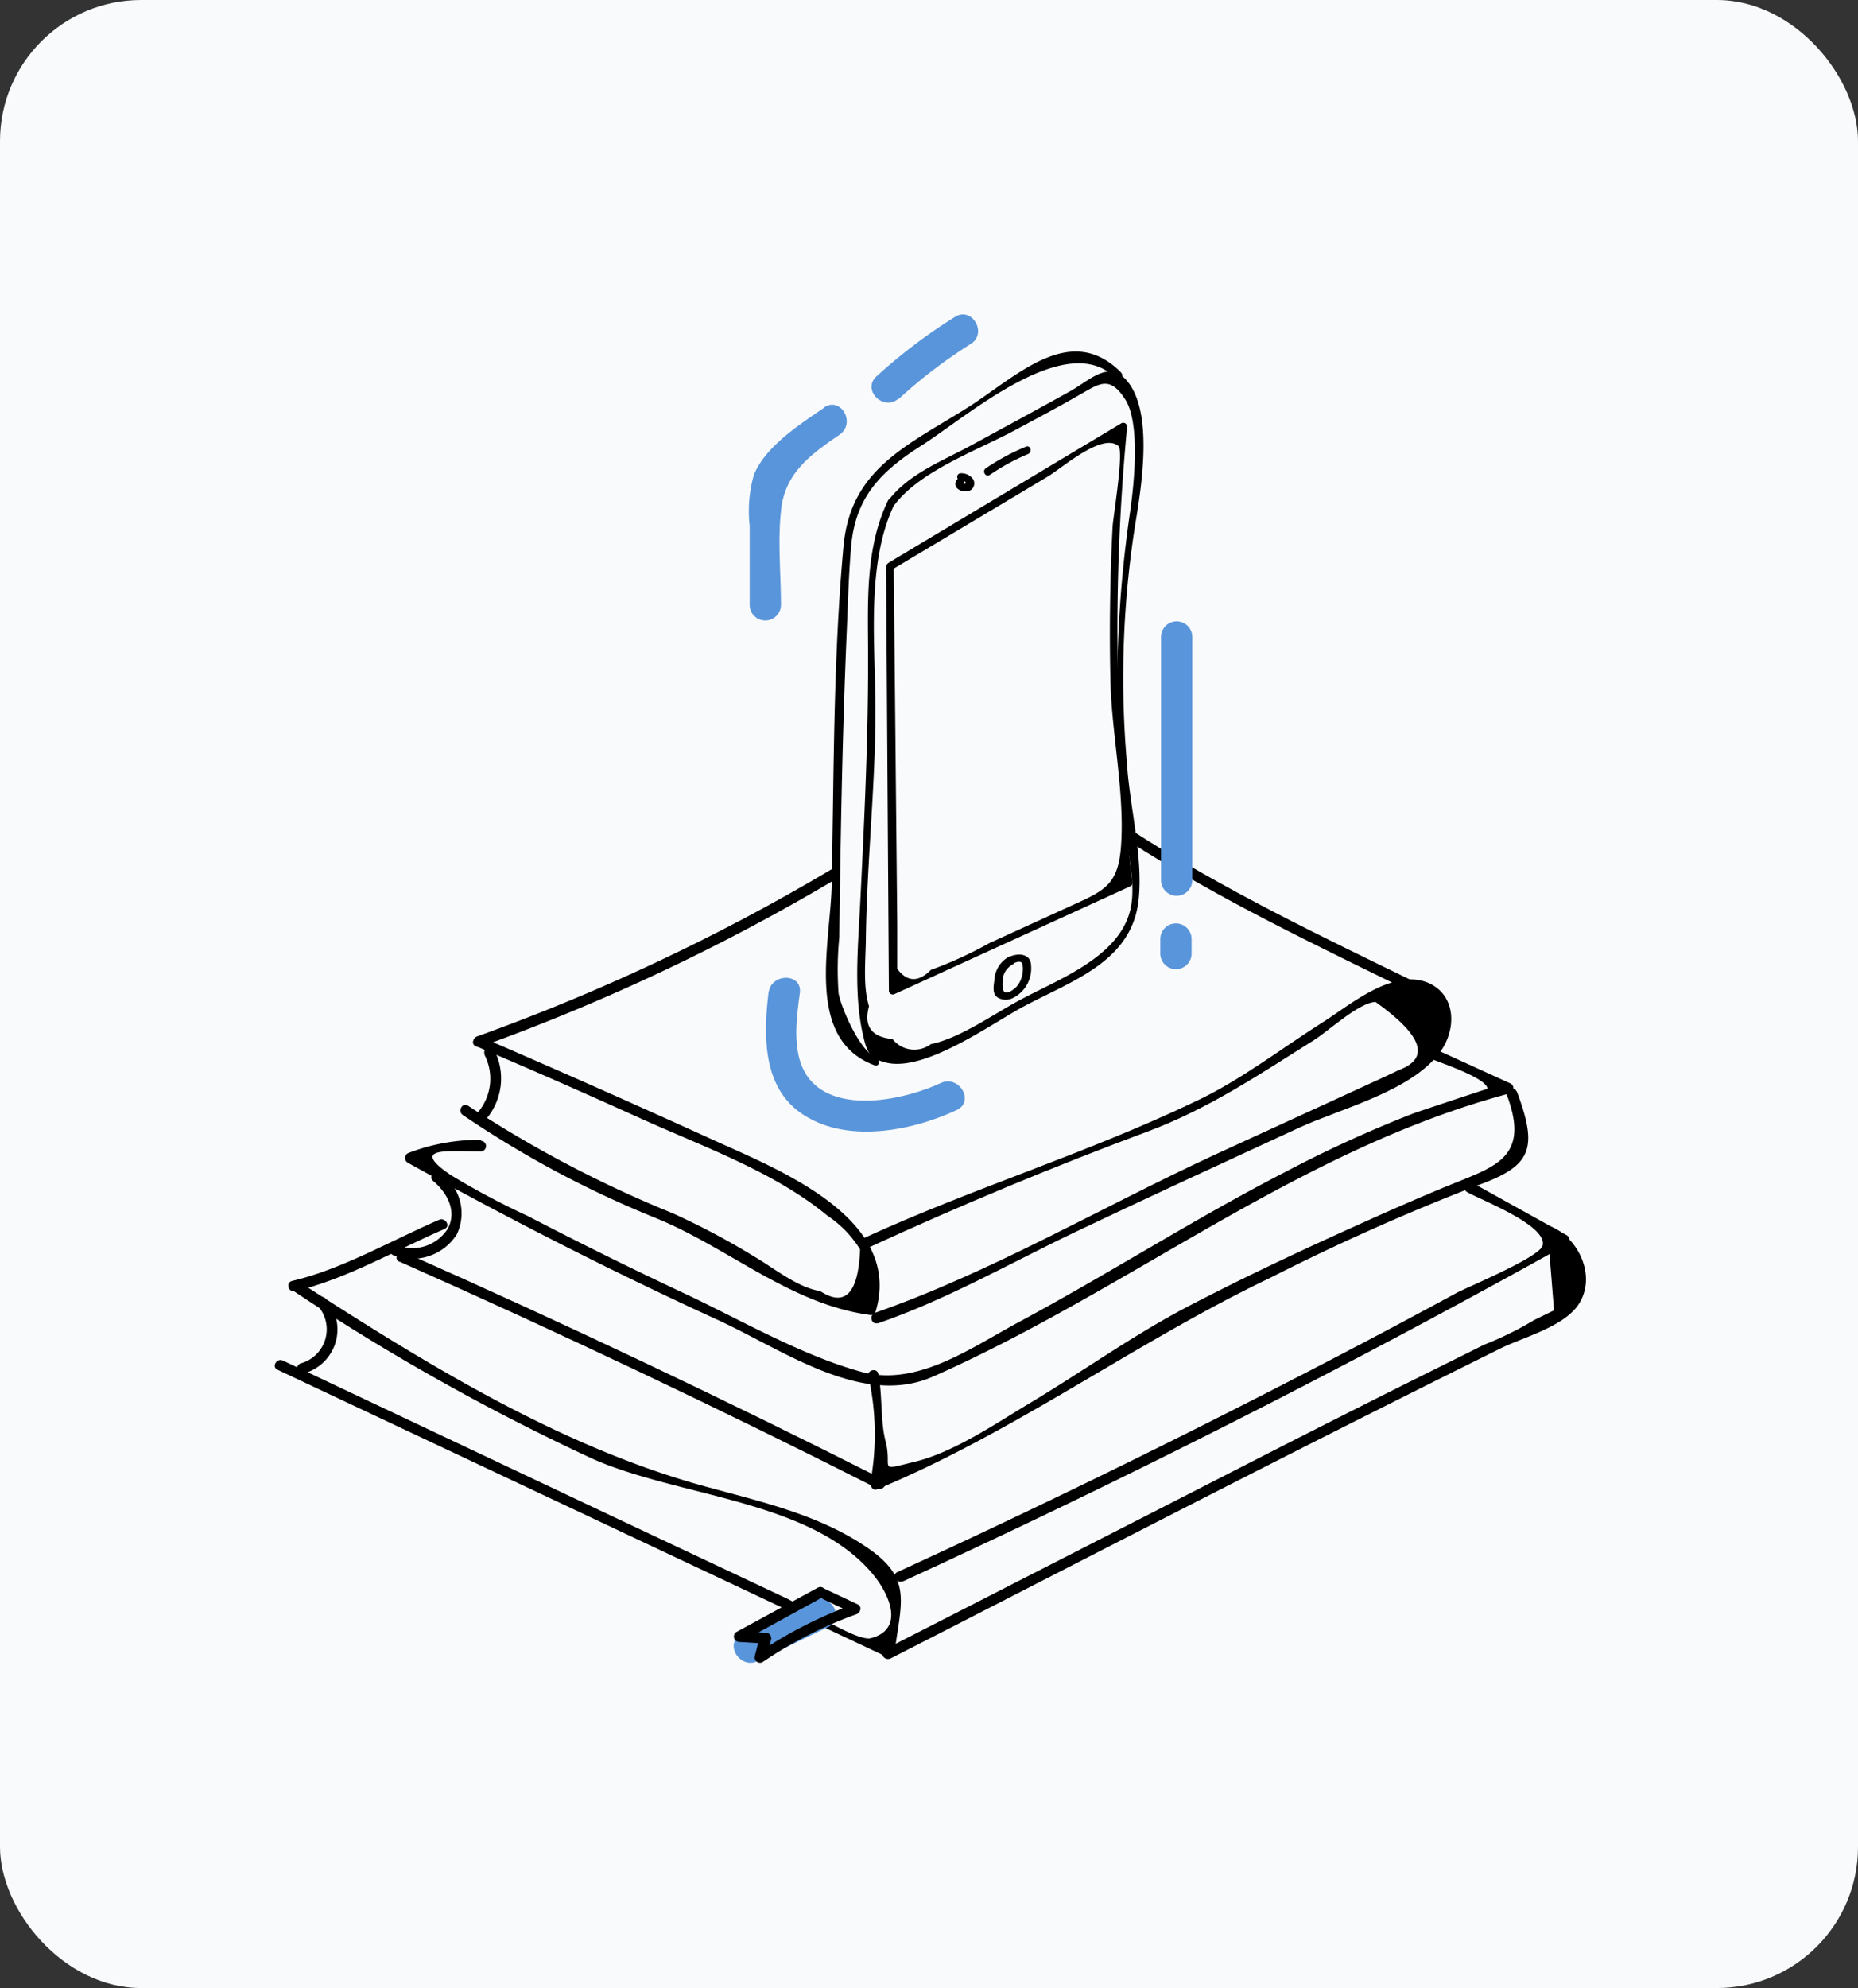 <svg xmlns="http://www.w3.org/2000/svg" viewBox="0 0 158 169"><rect x="0" y="0" width="158" height="169" fill="#333333" stroke="none"/><defs><style>.cls-1{fill:#f9fafb;}.cls-2{fill:#5995da;}</style></defs><title>books</title><g id="Layer_2" data-name="Layer 2"><g id="homepage"><rect class="cls-1" width="158" height="169" rx="12" ry="12"/><path d="M40.47,88.93c4.73,2,9.46,4.09,14.15,6.21,5.29,2.39,11.23,4.48,15.75,8.21a9.36,9.36,0,0,1,2.77,2.86q-.22,5.62-3.4,3.54c-1.88-.28-3.93-1.95-5.53-2.89a63.17,63.17,0,0,0-7-3.72A100.26,100.26,0,0,1,39.81,94c-.48-.33-.93.45-.46.78a87.3,87.3,0,0,0,16.43,8.77c6.22,2.54,11.45,7.34,18.25,8.24a.45.45,0,0,0,.44-.33c2.33-7.86-8.18-12-13.68-14.49-6.58-3-13.22-5.94-19.87-8.81-.53-.23-1,.55-.46.78Z"/><path d="M74.61,112.51c5.83-2,11.26-5.12,16.83-7.78,6.3-3,12.65-5.92,19-8.85,3.6-1.66,9.61-3.11,12.05-6.48,1.33-1.83,1.37-4.67-.88-5.78-3-1.45-6.8,1.8-9,3.2-3.58,2.26-7.09,5-10.91,6.79C92.56,98,82.72,101,73.52,105.22c-.53.24-.07,1,.46.78q11.63-5.35,23.61-9.81c5.19-1.94,9.47-4.83,14.16-7.78,1.24-.78,3.79-3.17,5.22-3.24q6,4.28,2,5.79-1.34.64-2.69,1.25c-4.36,2-8.72,4-13.08,6-9.5,4.4-18.91,9.94-28.79,13.39-.55.19-.31,1.06.24.87Z"/><path d="M95.81,71.39c7.72,5,16.3,9.06,24.54,13.1.52.25,1-.52.46-.78-8.24-4-16.82-8.1-24.54-13.1-.49-.32-.94.46-.46.78Z"/><path d="M40.82,89A175.7,175.7,0,0,0,71.1,74.72a.45.45,0,0,0-.46-.78A174.45,174.45,0,0,1,40.58,88.1c-.54.19-.31,1.07.24.87Z"/><path d="M41.19,89.65a4.41,4.41,0,0,1-.63,5c-.39.43.25,1.07.64.64A5.33,5.33,0,0,0,42,89.2c-.27-.51-1-.06-.78.46Z"/><path d="M40.93,96.9A16.69,16.69,0,0,0,34.77,98a.46.46,0,0,0-.11.83c8.64,4.8,17.45,9.29,26.43,13.4,5.5,2.52,12.25,7.46,18.28,4.78,16.73-7.41,31.1-19.29,49-24.06a.46.46,0,0,0,.11-.83l-6.58-3c-.52-.24-1,.54-.46.78.89.41,4.92,1.68,5.06,2.65,0,0-5.87,1.93-6.36,2.12a105.53,105.53,0,0,0-10.79,4.93c-7.78,4-15.17,8.75-22.9,12.89-4,2.17-8.52,5.4-13.16,4.14-5.12-1.4-10.34-4.45-15.14-6.7q-6.71-3.15-13.29-6.57a63.9,63.9,0,0,1-6.54-3.48c-3.54-2.41-.23-2,2.56-2a.45.45,0,0,0,0-.9Z"/><path d="M73.86,117.05a22.6,22.6,0,0,1,.15,9c0,.29.2.7.56.56,11.81-4.9,22-12.52,33.48-18a189.66,189.66,0,0,1,17.59-7.84c4.49-1.62,5.22-3,3.37-7.92-.2-.54-1.08-.31-.87.24,1.92,5.09-.78,6-4.26,7.41-2,.8-4,1.67-6,2.55-5.55,2.47-11.06,5-16.47,7.81-4.84,2.48-9.16,5.62-13.81,8.4-2.93,1.76-6.5,4.2-9.8,5s-1.87.66-2.5-1.77c-.44-1.71-.25-3.89-.61-5.69-.11-.57-1-.33-.87.24Z"/><path d="M34,107.26q20.54,9.12,40.6,19.27c.52.26,1-.52.46-.78Q55,115.61,34.42,106.48c-.53-.23-1,.54-.46.78Z"/><path d="M36.83,100.39c1.21,1,2.06,2.6,1.23,4.09a3.6,3.6,0,0,1-4.34,1.37c-.55-.18-.79.69-.24.87a4.49,4.49,0,0,0,5.36-1.78,4.13,4.13,0,0,0-1.37-5.19c-.45-.36-1.09.28-.64.64Z"/><path d="M25.08,109.76c4.34-1,8.64-3.53,12.73-5.29.53-.23.07-1-.46-.78-4,1.72-8.28,4.22-12.51,5.2-.57.13-.33,1,.24.87Z"/><path d="M25,109.77A189.5,189.5,0,0,0,50.37,124c7.33,3.27,18.62,3.49,23.88,9.85,1.37,1.66,2.72,4.64-.19,5.41-1.23.32-5.91-2.78-7.14-3.37l-14.29-6.73L24.06,115.66c-.52-.25-1,.53-.46.78l51.79,24.4a.46.46,0,0,0,.68-.39c.58-4.33,1.49-6.27-2.28-8.86-4.14-2.85-9.13-3.94-13.9-5.25-12.35-3.4-23.73-10.45-34.42-17.35-.49-.32-.94.47-.46.78Z"/><path d="M25.84,116.75a3.88,3.88,0,0,0,1.86-6.34c-.36-.45-1,.19-.64.64a3,3,0,0,1-1.46,4.84.45.45,0,0,0,.24.87Z"/><path class="cls-2" d="M64.41,141.22l6-2.91c1.54-.75.19-3-1.34-2.3l-6,2.91c-1.54.75-.19,3,1.34,2.3Z"/><path d="M69.59,135.75l3,1.42.11-.83a36.71,36.71,0,0,0-8.22,4.17l.66.51.43-1.65a.46.46,0,0,0-.44-.57l-2.21-.13.23.84L70,135.75c.51-.28.06-1.06-.46-.78l-6.93,3.77a.46.46,0,0,0,.23.84l2.21.13-.44-.57-.43,1.65a.46.46,0,0,0,.66.51,35.79,35.79,0,0,1,8-4.08c.33-.12.49-.64.11-.83L70,135C69.53,134.72,69.07,135.5,69.59,135.75Z"/><path d="M76.81,134.42q28.77-13.21,56.43-28.63a.46.46,0,0,0,0-.78l-8-4.44c-.51-.28-1,.5-.46.78,1.25.7,6.87,2.85,6.39,4.55-.29,1-6.41,3.52-7.29,4q-7.93,4.3-16,8.42-15.62,8-31.57,15.32c-.53.24-.07,1,.46.78Z"/><path d="M75.7,141c13.88-7.1,27.73-14.26,41.66-21.26q5.07-2.55,10.15-5.07c2-1,5.48-1.86,6.75-3.82,1.54-2.4-.07-5.64-2.37-6.58-.54-.22-.77.65-.24.87l.5,6.25-1.7.83a28.21,28.21,0,0,1-4.24,2.09l-6.77,3.37q-7.39,3.7-14.74,7.47L75.24,140.21c-.52.26-.06,1,.46.78Z"/><path d="M95.35,31.68c-4.42-4.47-9.07.5-13.29,3.11C76.88,38,72.32,40,71.73,46.43c-.87,9.43-.81,19-1,28.5C70.7,80,68.29,88.31,74.37,90.56c.4.15.57-.49.17-.63-1.39-.51-3-4.21-3.23-5.49a28.16,28.16,0,0,1,.06-4.75q.05-4.28.13-8.56c.1-5.7.25-11.4.49-17.1.11-2.53.17-5.07.39-7.59.37-4.29,2.65-6.45,6.05-8.61,3.83-2.44,12.29-9.89,16.45-5.68.3.3.76-.16.46-.46Z"/><path d="M75.51,42.56c-2.05,4.26-1.67,9.13-1.69,13.75,0,6.84-.33,13.63-.67,20.46-.18,3.57-.57,7.72.24,11.22.33,1.44.53,2,2,2.35,3.31.77,8.85-3.27,11.62-4.76,4.2-2.25,9.33-3.84,9.83-9.22.35-3.66-.77-7.76-1-11.4a83.61,83.61,0,0,1,.67-20.21c.54-3.25,1.61-9.65-.66-12.36-1.54-1.84-3.16-.07-4.85.87-2.8,1.56-5.62,3.08-8.43,4.61-2.49,1.35-5.3,2.4-7.05,4.7-.26.33.31.66.56.33,2.23-2.93,7.17-4.66,10.32-6.38,1.87-1,3.75-2,5.6-3.07,1.52-.86,2.4-1.51,3.69.51s.76,7.17.39,9.7a102.37,102.37,0,0,0-.18,28.27c.23,1.82.67,3.84.16,5.64-1.11,3.89-6.12,5.71-9.33,7.44-2.24,1.2-5.11,3.25-7.57,3.75a2.35,2.35,0,0,1-3.26-.43q-2.7-.26-2-2.79c-.53-1.65-.29-3.92-.27-5.68.08-6.48.81-12.93.82-19.43,0-5.53-.84-12.48,1.6-17.54C76.25,42.52,75.69,42.18,75.51,42.56Z"/><path d="M75.86,48.42,89.1,40.51c1.21-.72,4.62-3.75,6-2.6.5.43-.45,6.07-.49,6.9q-.33,6.55-.18,13.11c.11,4.53,1.22,9.48.9,14-.24,3.41-1.5,3.83-4.49,5.19l-6.68,3.05a34.69,34.69,0,0,1-5,2.29q-1.59,1.6-2.86-.09l0-3.8L76,48.14a.33.33,0,0,0-.65,0l.24,36.08a.33.33,0,0,0,.49.28l20.05-9.16a.31.31,0,0,0,.16-.28,182.17,182.17,0,0,1-.44-38.8.33.33,0,0,0-.49-.28L75.53,47.86A.33.33,0,0,0,75.86,48.42Z"/><path d="M81.35,40.81c-.47.76.72,1.24,1.27.8a.7.7,0,0,0,.14-.86,1.22,1.22,0,0,0-1.05-.52c-.42,0-.41.61,0,.65.12,0,.4,0,.41.16s-.12,0-.2.1c.22-.36-.35-.69-.56-.33Z"/><path d="M84.16,40.38a17.82,17.82,0,0,1,3.26-1.78c.38-.16.22-.79-.17-.63a18.61,18.61,0,0,0-3.42,1.84c-.35.24,0,.8.33.56Z"/><path d="M85.8,81.33a2.38,2.38,0,0,0-1.24,2c-.06.46-.19,1.08.21,1.42a1.32,1.32,0,0,0,1.3.12,2.8,2.8,0,0,0,1.61-2.77c0-1.05-1.13-1.12-1.87-.74-.37.19,0,.76.33.56.17-.09.51-.24.7-.12s.16.81.09,1.07a2.15,2.15,0,0,1-.48,1c-.21.22-.72.62-1,.48s-.22-1.14-.08-1.53a1.69,1.69,0,0,1,.81-.87C86.5,81.69,86.17,81.12,85.8,81.33Z"/><path class="cls-2" d="M70.11,34.64c-2.1,1.44-5,3.29-6,5.72a11.27,11.27,0,0,0-.36,4.34l0,6.72a1.33,1.33,0,0,0,2.66,0c0-2.6-.28-5.35,0-7.94.29-3.25,2.5-4.82,5-6.54,1.4-1,.07-3.27-1.34-2.3Z"/><path class="cls-2" d="M76.42,33.92a42,42,0,0,1,6.13-4.68c1.45-.91.11-3.21-1.34-2.3A45.8,45.8,0,0,0,74.53,32c-1.26,1.16.62,3,1.88,1.88Z"/><path class="cls-2" d="M65.35,84.39c-.41,3.49-.53,7.82,2.63,10.14,3.77,2.76,9.5,1.65,13.38-.17,1.55-.73.2-3-1.34-2.3-2.87,1.34-8.42,2.63-11-.11-1.79-1.93-1.32-5.19-1-7.56.2-1.7-2.47-1.68-2.66,0Z"/><path class="cls-2" d="M98.73,54.15V74.82a1.33,1.33,0,0,0,2.66,0V54.15a1.33,1.33,0,0,0-2.66,0Z"/><path class="cls-2" d="M98.67,79.83v1.23a1.33,1.33,0,0,0,2.66,0V79.83a1.33,1.33,0,0,0-2.66,0Z"/></g></g></svg>